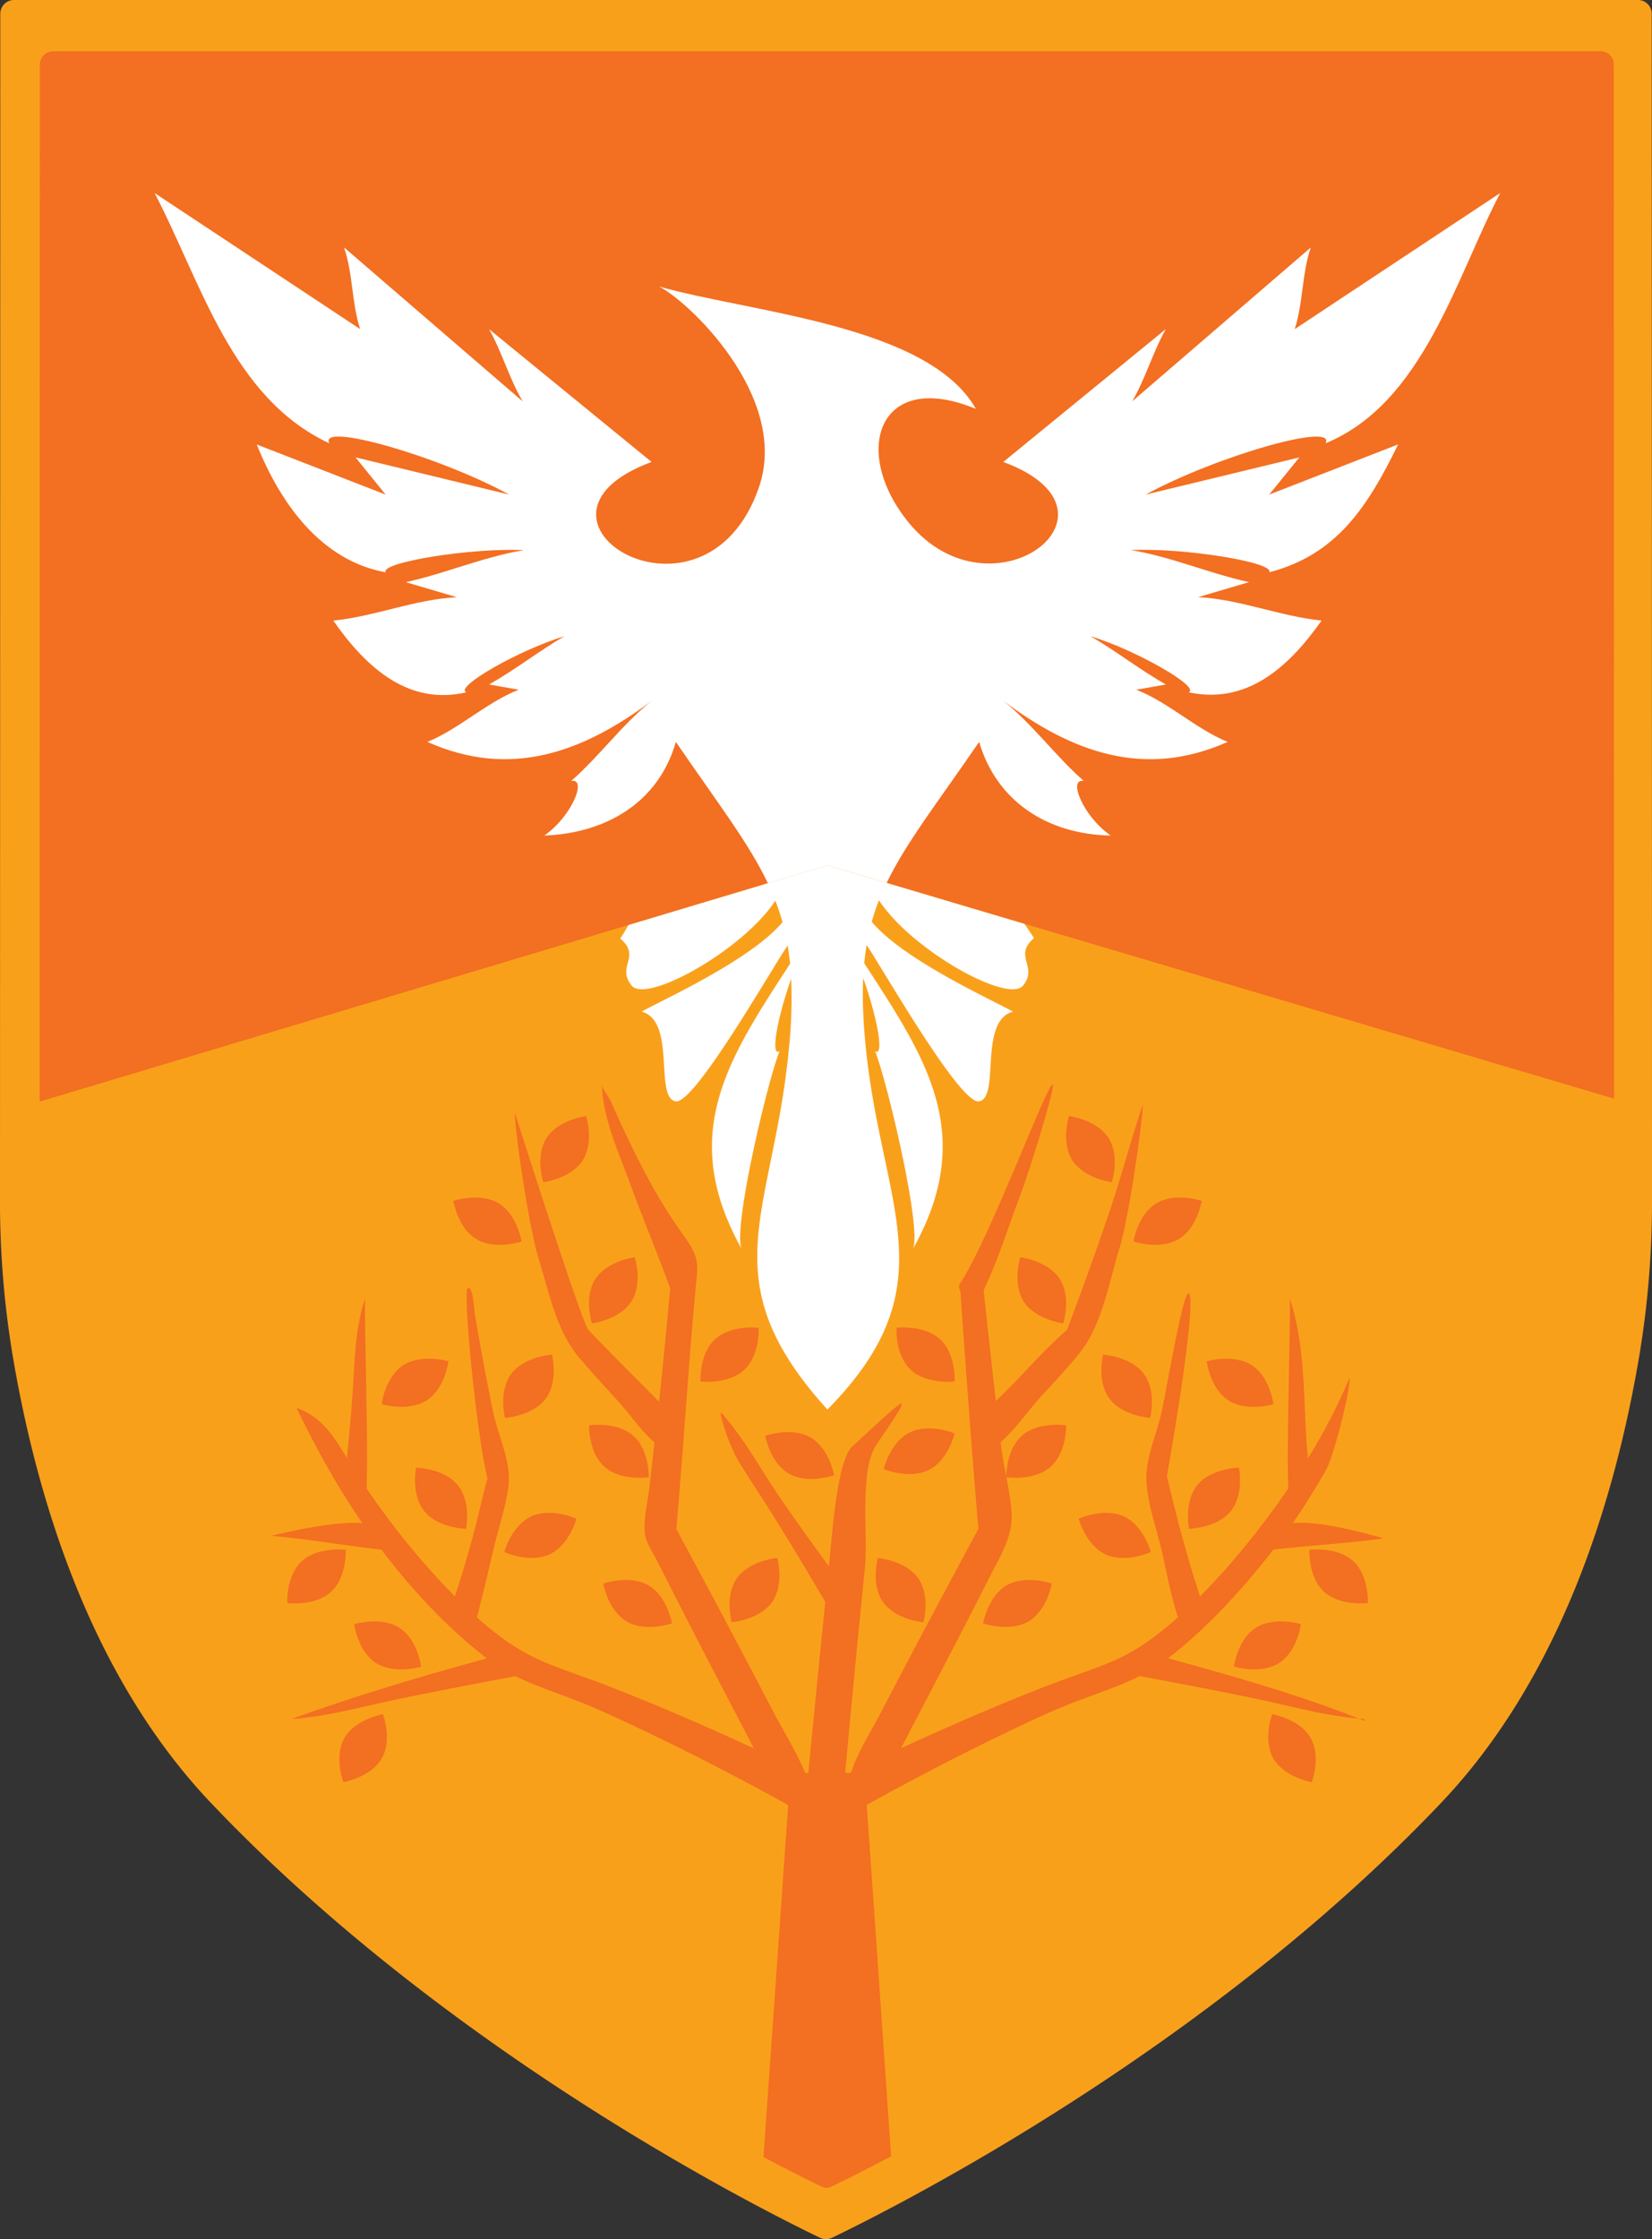 <svg id="Legacy" xmlns="http://www.w3.org/2000/svg" xmlns:xlink="http://www.w3.org/1999/xlink" viewBox="0 0 1179 1596.91"><rect x="0" y="0" width="1179" height="1596.91" fill="#333333" stroke="none"/><defs><style>.cls-1{fill:#f9a01b;}.cls-2{fill:none;}.cls-3{clip-path:url(#clip-path);}.cls-4{fill:#f36f21;}.cls-5{clip-path:url(#clip-path-2);}.cls-6{fill:#fff;}</style><clipPath id="clip-path" transform="translate(-74.21 -69.25)"><path class="cls-1" d="M1216.64,105.82H110.78a9.35,9.35,0,0,0-9.36,9.35c0,91.67-.2,826.87-.21,848.16,0,.32,0,.63.05.95,11.09,110,44.9,264.62,143.66,368.49,159.87,168.17,370,274.35,414.73,295.89a9.33,9.33,0,0,0,8.12,0c44.77-21.54,254.86-127.72,414.73-295.89,98.76-103.87,132.57-258.45,143.66-368.48,0-.32,0-.63,0-.95,0-21.28-.17-756.48-.21-848.17A9.35,9.35,0,0,0,1216.64,105.82Z"/></clipPath><clipPath id="clip-path-2" transform="translate(-74.21 -69.25)"><rect class="cls-2" x="267.95" y="842.61" width="793.54" height="856.15"/></clipPath></defs><title>lined_coat-of-arms_legacy</title><g id="Shield_-_Legacy" data-name="Shield - Legacy"><path class="cls-1" d="M1243.18,69.25H84.24a9.81,9.81,0,0,0-9.82,9.8c0,83.49-.17,676.39-.21,844.84a669.34,669.34,0,0,0,8.72,110.24c17.66,105.9,56.74,231.41,141.88,321,167.55,176.23,387.73,287.51,434.65,310.09a9.84,9.84,0,0,0,8.51,0c46.91-22.58,267.09-133.86,434.64-310.09,85.14-89.55,124.22-215.06,141.88-321a669.34,669.34,0,0,0,8.72-110.24c0-168.44-.17-761.34-.21-844.85A9.81,9.81,0,0,0,1243.18,69.25Z" transform="translate(-74.21 -69.25)"/><path class="cls-1" d="M1216.64,105.82H110.78a9.35,9.35,0,0,0-9.36,9.35c0,91.67-.2,826.87-.21,848.16,0,.32,0,.63.05.95,11.09,110,44.9,264.62,143.66,368.49,159.87,168.17,370,274.35,414.73,295.89a9.33,9.33,0,0,0,8.12,0c44.77-21.54,254.86-127.72,414.73-295.89,98.76-103.87,132.57-258.45,143.66-368.48,0-.32,0-.63,0-.95,0-21.28-.17-756.48-.21-848.17A9.35,9.35,0,0,0,1216.64,105.82Z" transform="translate(-74.21 -69.25)"/><g class="cls-3"><path class="cls-4" d="M102.67,115.17c0,70.93-.13,527.07-.18,739.75L662.05,687.2a9.28,9.28,0,0,1,5.35,0l560,166c0-213.44-.15-667.29-.19-738a9.34,9.34,0,0,0-9.35-9.34H112A9.36,9.36,0,0,0,102.67,115.17Z" transform="translate(-74.21 -69.25)"/><g class="cls-5"><path class="cls-4" d="M499.08,981.44c-8.44,13-2.44,31.66-2.44,31.66s19.69-2.51,28.14-15.55,2.43-31.64,2.43-31.64-19.69,2.5-28.13,15.53" transform="translate(-74.21 -69.25)"/><path class="cls-4" d="M464.36,880.74c-8.44,13-2.44,31.65-2.44,31.65s19.7-2.51,28.14-15.54,2.43-31.64,2.43-31.64-19.69,2.5-28.13,15.53" transform="translate(-74.21 -69.25)"/><path class="cls-4" d="M537,1199.91c-13.55-7.83-32.24-1.26-32.24-1.26s3.25,19.27,16.8,27.1,32.24,1.26,32.24,1.26-3.26-19.27-16.8-27.1" transform="translate(-74.21 -69.25)"/><path class="cls-4" d="M867.72,912.39s6-18.62-2.44-31.65-28.13-15.54-28.13-15.54-6,18.61,2.43,31.65,28.14,15.54,28.14,15.54" transform="translate(-74.21 -69.25)"/><path class="cls-4" d="M804.86,997.55c8.44,13,28.14,15.54,28.14,15.54s6-18.62-2.43-31.65-28.15-15.54-28.15-15.54-6,18.62,2.44,31.65" transform="translate(-74.21 -69.25)"/><path class="cls-4" d="M652.6,1094.39c-13.57-7.77-32.25-1.12-32.25-1.12s3.34,19.25,16.92,27,32.24,1.13,32.24,1.13-3.33-19.26-16.91-27" transform="translate(-74.21 -69.25)"/><path class="cls-4" d="M537.22,1122.81s.54-19.52-11.24-29.75-31.41-7.28-31.41-7.28-.53,19.53,11.24,29.75,31.41,7.28,31.41,7.28" transform="translate(-74.21 -69.25)"/><path class="cls-4" d="M584.46,1024.42c-11.45,10.59-10.3,30.09-10.3,30.09s19.72,2.34,31.17-8.24,10.3-30.07,10.3-30.07-19.72-2.35-31.17,8.22" transform="translate(-74.21 -69.25)"/><path class="cls-4" d="M1010.41,1340.32s6.9-18.32-.9-31.73-27.36-16.83-27.36-16.83-6.9,18.32.9,31.73,27.36,16.83,27.36,16.83" transform="translate(-74.21 -69.25)"/><path class="cls-4" d="M453.39,1150.71c-14.23,6.56-19.3,25.44-19.3,25.44s18,8.26,32.23,1.71,19.29-25.44,19.29-25.44-18-8.26-32.22-1.71" transform="translate(-74.21 -69.25)"/><path class="cls-4" d="M320.14,1308.59c-7.81,13.41-.91,31.72-.91,31.72s19.55-3.41,27.36-16.82.91-31.73.91-31.73-19.56,3.43-27.36,16.83" transform="translate(-74.21 -69.25)"/><path class="cls-4" d="M359.15,1230.14c-13.2-8.38-32.16-2.57-32.16-2.57s2.44,19.38,15.64,27.76,32.17,2.57,32.17,2.57-2.45-19.39-15.65-27.76" transform="translate(-74.21 -69.25)"/><path class="cls-4" d="M289.72,1182.57c-11.52,10.5-10.52,30-10.52,30s19.71,2.49,31.23-8,10.51-30,10.51-30-19.7-2.48-31.22,8" transform="translate(-74.21 -69.25)"/><path class="cls-4" d="M463.66,1066.77c9.28-12.46,4.51-31.42,4.51-31.42s-19.82,1.25-29.09,13.71-4.53,31.42-4.53,31.42,19.82-1.24,29.11-13.71" transform="translate(-74.21 -69.25)"/><path class="cls-4" d="M430,927.38c-13.43-8-32.22-1.66-32.22-1.66s3,19.31,16.45,27.31,32.22,1.66,32.22,1.66-3-19.31-16.45-27.31" transform="translate(-74.21 -69.25)"/><path class="cls-4" d="M394.25,1040.13s-19-5.71-32.15,2.73-15.5,27.84-15.5,27.84,19,5.72,32.15-2.73,15.5-27.84,15.5-27.84" transform="translate(-74.21 -69.25)"/><path class="cls-4" d="M371.19,1116s-3.9,19.15,5.95,31.19,29.7,12.41,29.7,12.41,3.9-19.15-5.95-31.19-29.7-12.41-29.7-12.41" transform="translate(-74.21 -69.25)"/><path class="cls-4" d="M625.17,1211.9c9-12.66,3.81-31.51,3.81-31.51s-19.78,1.68-28.79,14.33-3.81,31.53-3.81,31.53,19.79-1.68,28.79-14.35" transform="translate(-74.21 -69.25)"/><path class="cls-4" d="M950.89,1068c13.16,8.44,32.15,2.73,32.15,2.73s-2.34-19.39-15.5-27.84-32.15-2.73-32.15-2.73,2.34,19.4,15.5,27.84" transform="translate(-74.21 -69.25)"/><path class="cls-4" d="M915.38,953c13.44-8,16.44-27.3,16.44-27.3s-18.78-6.34-32.22,1.66-16.45,27.31-16.45,27.31S901.93,961,915.38,953" transform="translate(-74.21 -69.25)"/><path class="cls-4" d="M928.76,1128.35c-9.85,12.05-6,31.2-6,31.2s19.85-.37,29.71-12.41,6-31.19,6-31.19-19.86.37-29.7,12.4" transform="translate(-74.21 -69.25)"/><path class="cls-4" d="M895.09,1080.48s4.76-19-4.52-31.42-29.1-13.71-29.1-13.71-4.77,19,4.52,31.42,29.1,13.71,29.1,13.71" transform="translate(-74.21 -69.25)"/><path class="cls-4" d="M803.66,1093.06c-11.78,10.23-11.24,29.76-11.24,29.76s19.64,2.94,31.41-7.3,11.24-29.74,11.24-29.74-19.64-3-31.41,7.28" transform="translate(-74.21 -69.25)"/><path class="cls-4" d="M876.26,1150.71c-14.23-6.55-32.23,1.71-32.23,1.71s5.06,18.88,19.29,25.44,32.23-1.71,32.23-1.71-5.07-18.88-19.29-25.44" transform="translate(-74.21 -69.25)"/><path class="cls-4" d="M1008.71,1174.55s-1,19.51,10.5,30,31.23,8,31.23,8,1-19.51-10.52-30-31.21-8-31.21-8" transform="translate(-74.21 -69.25)"/><path class="cls-4" d="M1047.51,1295.18c-1.21-.08-2.4-.18-3.6-.28,1.54.61,3.08,1.2,4.61,1.82C1048.19,1296.18,1047.84,1295.76,1047.51,1295.18Z" transform="translate(-74.21 -69.25)"/><path class="cls-4" d="M692.73,1356.5c31.48-17.41,63.4-34.09,95.82-49.75,15.58-7.54,31.27-15.07,47.35-21.53,17.2-6.91,35.05-12.31,51.66-20.59,27.67,5.11,55.31,10.42,82.85,16.13,24.4,5.06,48.58,12.06,73.5,14.14-44.48-17.51-89.92-30.28-136.08-43,28.77-22.2,53-49.18,75.23-77.55,26.09-2.86,52.43-4.34,78.43-7.89,0,0-42.59-13.26-64.66-10.94,8.44-12.21,16.28-24.82,23.65-37.68,5.22-9.09,17-54.15,17-66.19a413.16,413.16,0,0,1-29.83,57.68c-3.67-37.27-.84-78.56-13.08-114.35,1.1,3.19-2.29,106.58-.92,135.78-18.72,27.26-39.56,53.44-63,77-9.35-28.22-16.88-57-23.66-85.89-.07.9,20.45-114.24,16.26-129.11-3.28-11.65-16.33,67.11-20.18,84.11-3.45,15.17-11.48,33-10.69,48.61.81,16.09,7,33.17,10.68,48.8,3.78,16,6.62,32.8,11.85,48.37-13.9,12.37-28.2,23.24-45.39,30.8-14.89,6.55-30.49,11.36-45.68,17.2-35.94,13.83-71.66,29.33-106.61,45.45,21.25-40.74,42.61-81.41,63.4-122.37,8.28-16.32,17.18-29.56,15.33-48.26-1.59-16-5.81-31.63-7.67-47.61,10.73-9.3,19.24-22.12,28.84-32.61,9.15-10,18.57-19.89,27.11-30.42,16.63-20.51,21.39-51,29-75.6,6.53-21,16.29-89.12,16.62-102.42-8.89,26.51-15.91,53.56-25,80q-13.9,40.68-29.15,80.92c-18.16,15.65-33.4,34.35-50.81,50.73q-4.42-39.43-8.69-78.9c10.07-21.18,17.35-44.55,25.65-66.5,8-21.29,25.39-78.3,23.75-80.35-3-3.7-45.61,111.49-66.38,142.06-1.22,1.78-.38,3.88.37,5.38,2.43,34.74,5,69.47,7.59,104.2a11.64,11.64,0,0,0,.15,1.77q2.41,31.76,5.15,63.5c-.07.15-.12.23-.2.39-15.55,28.88-31.15,57.73-46.44,86.74q-11.76,22.32-23.4,44.69c-7.13,13.66-16.23,27.51-20.92,42.2h-4.11q6.65-73.2,14.08-146.33c2.38-23.66-4.34-69.21,8.36-87.94,26.48-39.07,26.48-39.07-17.46,1.57-10.75,9.94-14.18,61.52-16.64,85.47-15.42-21.43-31.12-42.59-45.24-64.89-6.47-10.22-12.9-20.5-20-30.3-3.51-4.83-7.19-9.55-11.12-14-3.61-4.15,5.26,23.06,11.29,33.11,6.22,10.37,13,20.42,19.49,30.61,14.87,23.26,28.94,47,43,70.75q-6.18,61-12.1,122h-2.27c-5.94-14.67-14.85-28.7-22.22-42.73q-11.55-22-23.13-44c-15.33-29.17-30.94-58.19-46.56-87.22,5.25-59.59,9.64-131.29,14.49-178.91,3.14-30.87-12.78-15.61-61.3-126.29-1.15-2.64-6.21-8.82-6.31-11.74.77,24.52,11.8,47.88,20.11,70.61,9.17,25.07,19.54,49.69,28.65,74.78-2.53,27-5.07,54-8,80.75-17.28-17.44-50.73-51.08-49.95-50.85-3.05,1.27-48.69-142.06-52.94-155.23-.09,12.85,10.15,82.39,17,104.21,7.61,24.32,12.48,51.34,29.5,71.19,8.72,10.2,17.85,20.06,26.9,30,8.76,9.59,16.43,21.25,26.27,29.75q-1.78,15.73-3.57,31.48c-1.14,10.08-4,21.35-3.5,31.47.34,7.72,5.34,14.51,8.78,21.26l13.31,26.13c18.37,36.08,37.2,71.93,55.93,107.82-35-16.12-70.68-31.58-106.62-45.48-15.15-5.85-30.71-10.67-45.58-17.22-17.18-7.57-31.6-18.29-45.48-30.72,0-.09.08-.17.11-.27q6.23-24.7,12-49.5c3.49-14.84,9.1-30.59,10.54-45.74,1.46-15.31-7.14-33.72-10.57-48.69-3.65-16-12.44-64.4-13.67-72.51-.39-2.6-1.16-19.66-4.94-18.06s6.31,105.55,14.19,136.07c-.42-1.62-6.85,27-9.09,35.38-4.31,16.25-9,32.39-14.33,48.35a549.1,549.1,0,0,1-63-77c1.37-29.16-2-132.53-.93-135.74-6.18,18.09-7.31,37.39-8.35,56.3-1.07,19.31-2.82,38.54-4.72,57.79-9.84-15.89-17.53-29.14-36.07-35.81,13.95,28.51,29,56.12,47.11,82.29-20.93-2.2-65.08,9-65.08,9,26.34,2.17,52.4,7,78.64,9.84,21.68,28.62,46.62,55.51,75.24,77.56-47.13,12.85-93.55,26.65-139.46,43.26,26.55-1.79,52.33-9.37,78.27-14.67q40.74-8.32,81.65-15.87c17.07,8.33,35.42,13.72,52.89,21.14,15.68,6.66,31.1,14,46.42,21.36q48.35,23.37,95.31,49.41c-.22,2.28-10.13,144.51-17.68,251,15.32,8.12,27.7,14.33,36.33,18.56h0l5.36,2.6a9.31,9.31,0,0,0,8,0c8.42-4,22.71-11.11,41.46-21C703,1502.56,693.27,1362.2,692.73,1356.5Z" transform="translate(-74.21 -69.25)"/><path class="cls-4" d="M970.49,1230.14c-13.2,8.37-15.65,27.76-15.65,27.76s19,5.8,32.17-2.57,15.64-27.76,15.64-27.76-19-5.81-32.16,2.57" transform="translate(-74.21 -69.25)"/><path class="cls-4" d="M755.48,1054.51s1.15-19.5-10.3-30.09S714,1016.2,714,1016.2s-1.15,19.49,10.29,30.07,31.17,8.24,31.17,8.24" transform="translate(-74.21 -69.25)"/><path class="cls-4" d="M700.66,1180.39s-5.19,18.85,3.81,31.51,28.79,14.35,28.79,14.35,5.19-18.86-3.81-31.52-28.79-14.34-28.79-14.34" transform="translate(-74.21 -69.25)"/><path class="cls-4" d="M755.52,1091.55s-18.29-7.64-32.27-.59S704.87,1117,704.87,1117s18.28,7.64,32.27.6,18.38-26.09,18.38-26.09" transform="translate(-74.21 -69.25)"/><path class="cls-4" d="M792.64,1199.91c-13.55,7.83-16.81,27.1-16.81,27.1s18.7,6.57,32.25-1.26,16.8-27.1,16.8-27.1-18.7-6.57-32.24,1.26" transform="translate(-74.21 -69.25)"/></g><path class="cls-6" d="M1144.87,206.91,998.21,304c6.1-18.69,5.07-39.68,11.51-58.26L882.23,355.49c9.54-16.32,14.7-35.05,24-51.54l-116,94.76C886.35,434.18,782,513.77,723,442.29c-41.69-50.49-22.27-110.38,47.7-81.41-34-60-161.44-68.82-226.29-87.33,20,9.49,93.8,78.41,71.44,143.25C577,529.46,430.13,439,539.24,398.71L423.25,304c9.26,16.48,14.41,35.23,24,51.54L319.73,245.69c6.43,18.58,5.4,39.57,11.5,58.26l-146.66-97c33.08,63.31,54.85,145.94,124.66,178.46-8-15.43,77.6,8.95,128.4,36.58L327.9,395.42,349.44,422l-92-35.75c16.76,41.73,45.63,82.71,92,91.18-4.15-7.13,61.67-17.67,98.73-15.81-28.56,4.63-56.07,16.64-84.35,22.84l36.43,10.73c-29.58,1.37-58.7,13.77-88.19,16.67C336,546.12,366.15,572.54,407,563c-8.95-3.56,37.7-30.23,70-40-18.39,10.69-35.23,24-53.77,34.42l21.18,3.73c-23.13,9.06-42.2,27.78-65.18,37.22,59.45,26.52,111.15,7.31,160.08-29.28-21.07,16.78-37.25,39.47-57.51,57.19,11.82-2.48.48,25.42-19.17,38.89,44.81-1.65,81.8-24.22,93.93-66.8,29.93,43.69,51.92,71.93,65.68,100.8l42.55-12.75,42.21,12.51c13.86-28.73,36-56.79,66-100.56,12.3,41.88,48.09,65.91,93.93,66.8-19.65-13.47-31-41.37-19.17-38.89-20.25-17.72-36.44-40.41-57.51-57.19,48.93,36.59,100.63,55.8,160.08,29.28-23-9.44-42-28.16-65.18-37.22l21.17-3.73C887.74,547,870.9,533.67,852.51,523c32.27,9.78,78.91,36.45,70,40,40.61,8.72,70.46-16.43,94.9-51.18-29.49-2.9-58.61-15.3-88.19-16.67l36.42-10.73c-28.29-6.13-55.77-18.21-84.35-22.84,37.07-1.86,102.89,8.68,98.74,15.81,48.4-12.52,70.4-47.07,92-91.18L980,422l21.54-26.53L891.81,422c50.8-27.63,136.41-52,128.4-36.58,69.79-28.72,93-118,124.66-178.46" transform="translate(-74.21 -69.25)"/><path class="cls-6" d="M664.72,686.4,522.71,729c-1.76,3.1-3.67,6.3-5.81,9.62,15.18,13-3,19.8,8.06,33.52,10.61,13.15,79.37-25.22,102.59-60.52,1.94,5,3.66,10.09,5.12,15.34-22.84,27.11-85.73,55.46-100.52,63.76,24.93,6.77,8.8,61.52,24.33,64,13.56,2.12,69.33-96.14,79.86-111.13.71,4.19,1.28,8.51,1.73,13-43.7,67.24-80.64,121.5-34.39,203.59-7.11-12.61,18.33-120.17,26.88-141.22-6.47,4.23-2.06-22.34,8.3-51.69a344.8,344.8,0,0,1-1.56,49.26c-11.26,119.26-57.39,164.42,27.42,258,87.3-88.5,39-143.87,27.41-258-1.93-19-2.54-35.27-1.87-49.76,10.49,29.54,15,56.44,8.47,52.19,8.56,21,34,128.61,26.89,141.22,46.32-82.23,9.19-136.53-34.61-203.93q.65-6.74,1.7-13c10.44,15.2,66.55,113.61,80.11,111.49,15.53-2.43-.6-57.18,24.33-64-14.84-8.34-78.17-36.87-100.78-64.08a154.48,154.48,0,0,1,5.16-15.35c23,35.39,92.16,74,102.81,60.85,11.07-13.72-7.36-20.84,7.83-33.88-2.43-3.64-4.69-7-6.82-10.14Z" transform="translate(-74.21 -69.25)"/></g></g></svg>